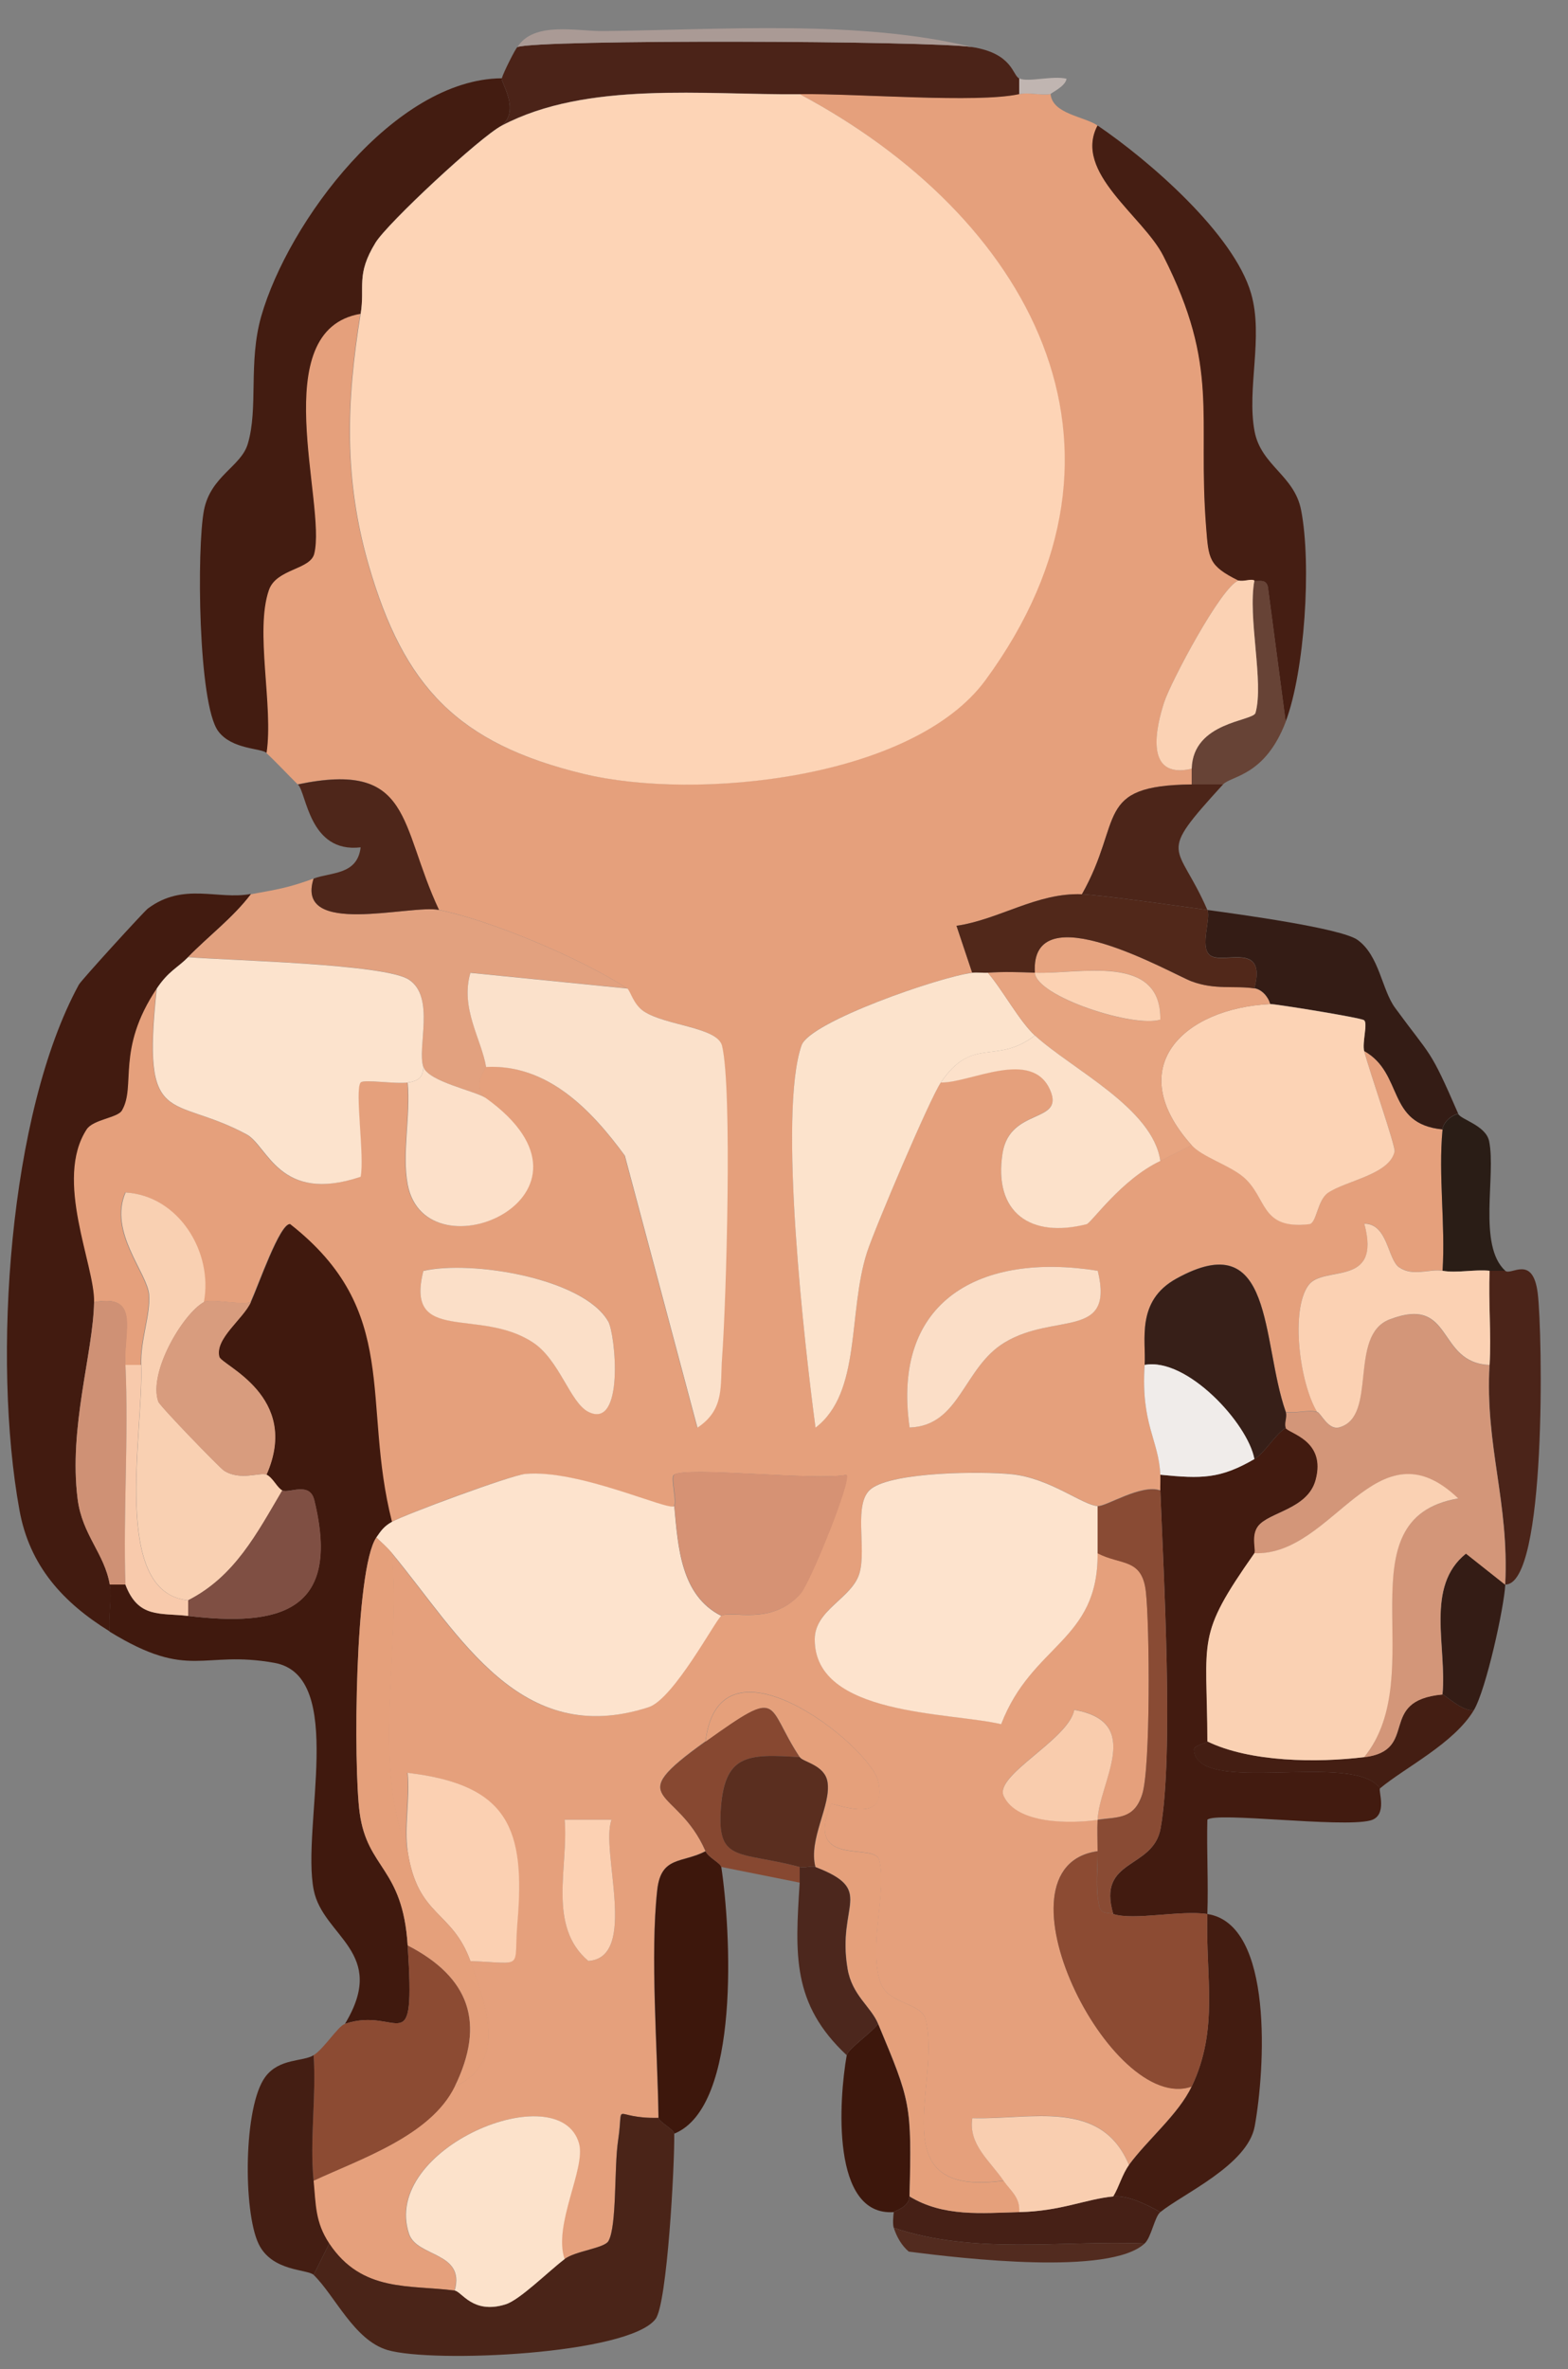 <?xml version="1.0" encoding="UTF-8"?>
<svg id="_Слой_2" data-name="Слой 2" xmlns="http://www.w3.org/2000/svg" viewBox="0 0 100 151">
  <rect x="0" y="0" width="100" height="151" fill="#808080" stroke="none"/>
  <defs>
    <style>
      .cls-1 {
        fill: #fbdec7;
      }

      .cls-2 {
        fill: #4c271d;
      }

      .cls-3 {
        fill: #421b10;
      }

      .cls-4 {
        fill: #7f4f43;
      }

      .cls-5 {
        fill: #4b2419;
      }

      .cls-6 {
        fill: #341c15;
      }

      .cls-7 {
        fill: #4c2519;
      }

      .cls-8 {
        fill: #f9ceb0;
      }

      .cls-9 {
        fill: #fcd3b5;
      }

      .cls-10 {
        fill: #fde3cd;
      }

      .cls-11 {
        fill: #fbdfc8;
      }

      .cls-12 {
        fill: #fbd1b3;
      }

      .cls-13 {
        fill: #2a1d16;
      }

      .cls-14 {
        fill: #e7a480;
      }

      .cls-15 {
        fill: #fbd0b2;
      }

      .cls-16 {
        fill: #aa9a95;
      }

      .cls-17 {
        fill: #462016;
      }

      .cls-18 {
        fill: #674336;
      }

      .cls-19 {
        fill: #fce3cd;
      }

      .cls-20 {
        fill: #522b1f;
      }

      .cls-21 {
        fill: #4e261a;
      }

      .cls-22 {
        fill: #e5a07c;
      }

      .cls-23 {
        fill: #d69274;
      }

      .cls-24 {
        fill: #431c11;
      }

      .cls-25 {
        fill: #51281a;
      }

      .cls-26 {
        fill: #fdd4b6;
      }

      .cls-27 {
        fill: #451e13;
      }

      .cls-28 {
        fill: #fce0c9;
      }

      .cls-29 {
        fill: #874831;
      }

      .cls-30 {
        fill: #fce2cb;
      }

      .cls-31 {
        fill: #441e13;
      }

      .cls-32 {
        fill: #894b34;
      }

      .cls-33 {
        fill: #e2a17f;
      }

      .cls-34 {
        fill: #40190e;
      }

      .cls-35 {
        fill: #371f18;
      }

      .cls-36 {
        fill: #cf9175;
      }

      .cls-37 {
        fill: #fbe1cb;
      }

      .cls-38 {
        fill: #d39679;
      }

      .cls-39 {
        fill: #fce1ca;
      }

      .cls-40 {
        fill: #e5a07b;
      }

      .cls-41 {
        fill: #8c4b33;
      }

      .cls-42 {
        fill: #fad1b3;
      }

      .cls-43 {
        fill: #f0ecea;
      }

      .cls-44 {
        fill: #3d170c;
      }

      .cls-45 {
        fill: #fcd1b3;
      }

      .cls-46 {
        fill: #fce3cc;
      }

      .cls-47 {
        fill: #4b2318;
      }

      .cls-48 {
        fill: #4a2418;
      }

      .cls-49 {
        fill: #f9ccad;
      }

      .cls-50 {
        fill: #fbd2b4;
      }

      .cls-51 {
        fill: #fcd2b3;
      }

      .cls-52 {
        fill: #f8caac;
      }

      .cls-53 {
        fill: #5a2e1f;
      }

      .cls-54 {
        fill: #c0b5b1;
      }

      .cls-55 {
        fill: #f9d0b2;
      }

      .cls-56 {
        fill: #d89c7e;
      }
    </style>
  </defs>
  <g id="_Слой_4_Изображение" data-name="Слой 4 Изображение">
    <g>
      <path class="cls-22" d="M65,6c.59-.13,1.36.09,2,0,.13,1.27,2.12,1.41,3,2-1.57,2.98,2.91,5.76,4.2,8.3,3.64,7.16,2.17,10.13,2.73,17.29.16,2.01.15,2.45,2.07,3.41-1.1.35-4.35,6.51-4.75,7.75-.48,1.47-1.35,4.97,1.75,4.25v1c-6.28.07-4.33,2.27-7,7-2.88-.11-5.26,1.61-8,2.01l1,2.99c-1.98.24-10.35,3.11-10.88,4.62-1.51,4.32.2,19.19.89,24.37,2.95-2.26,2.04-7.33,3.29-11.2.5-1.53,3.99-9.75,4.7-10.8,1.85.04,5.84-2.24,6.99.52.88,2.1-2.58,1.07-3.05,3.98-.61,3.8,1.78,5.44,5.36,4.53.31-.08,2.22-2.85,4.7-4.03.67-.32,1.33-.68,2-1,.66.73,2.32,1.24,3.23,1.97,1.62,1.29,1.07,3.43,4.27,3.06.48-.06.51-1.54,1.21-2.01,1.16-.76,3.91-1.15,4.23-2.62.07-.33-1.56-4.98-1.94-6.4,2.55,1.44,1.39,4.65,5,5-.28,2.91.19,6.05,0,9-.81-.14-1.87.39-2.77-.22-.74-.51-.72-2.78-2.22-2.78,1.12,4.12-2.59,2.61-3.56,3.92-1.16,1.58-.57,6.23.55,8.08-.48-.17-1.38.11-2,0-1.59-4.53-.71-11.98-6.99-8.49-2.58,1.43-1.91,3.95-2.01,5.49-.25,3.77.9,4.77,1,7,.02.33-.01.67,0,1-1.22-.43-3.46,1.04-4,1-.97-.07-3.05-1.78-5.47-2.03-1.98-.2-7.51-.14-8.95.91-1.21.89-.29,3.82-.77,5.41s-2.84,2.31-2.85,4.2c-.02,4.89,8.57,4.63,11.89,5.41,1.97-5.12,6.2-5.28,6.15-10.9,1.49.78,2.83.29,3.08,2.46s.3,11.22-.23,12.89-1.54,1.45-2.85,1.64c.11-2.44,2.97-6.22-1.49-7-.34,1.88-5.12,4.17-4.5,5.49.84,1.79,4.27,1.77,5.99,1.52-.03.66,0,1.34,0,2-7.07.99.83,16.83,6,15-.84,1.77-2.82,3.39-4,5-1.79-4.29-6.27-2.87-9.99-2.99-.26,1.69,1.12,2.71,1.99,3.99-7.97,1.1-3.91-6.21-4.98-10.3-.27-1.04-2.4-.95-2.87-2.32-.81-2.31.45-5.92-.09-7.84-.31-1.11-4.8.56-3.06-3.54.07-.15,3.73,1.53,2.99-1.49-.56-2.25-10.11-9.89-11-2.51-5.47,3.91-1.82,2.81,0,7-1.49.78-2.83.29-3.08,2.46-.46,4.11.01,10.16.08,14.54-3.08.07-2.19-1.22-2.58,1.46-.25,1.71-.06,5.41-.61,6.39-.26.47-2.12.63-2.81,1.16-.75-2.18,1.37-5.79.92-7.37-1.23-4.4-12.66.3-10.84,5.76.5,1.5,3.61,1.13,2.91,3.61-2.87-.38-5.91.14-8-3-.91-1.37-.85-2.49-1-4,2.98-1.39,7.46-2.86,9-6,3.45-1.53,1.95-5.34,1-8,3.53.13,2.74.6,3-2.45.51-5.95-.54-8.78-7-9.55.15,1.6-.24,3.46,0,5-2.28-5.71-.41-12.93-1-19,4.35,5.26,8.16,12.47,16.36,9.82,1.61-.52,4.31-5.63,4.64-5.82.66-.39,3.21.68,5.07-1.43.59-.67,3.27-7.25,2.92-7.56-1.95.39-10.26-.56-11,0-.23.17.23,1.8,0,2-.36.33-6.08-2.37-9.51-2.05-.97.09-7.69,2.58-8.49,3.05-1.96-7.67.61-13.41-6.5-18.98-.65-.02-1.99,3.85-2.5,4.98-.81.18-2.53-.26-3,0,.61-3.19-1.61-6.8-4.99-7-1.09,2.52,1.38,5.11,1.5,6.51.1,1.29-.56,2.91-.5,4.48h-1c-.1-2.23.97-4.55-2-4,.05-2.36-2.57-7.79-.47-11.01.41-.64,1.96-.73,2.24-1.19.93-1.57-.39-3.87,2.23-7.79-.97,9.06.9,6.69,5.72,9.29,1.37.74,2.08,4.45,7.28,2.71.26-1.29-.39-5.56,0-6.01.19-.22,2.2.11,3,0,.2,2.06-.37,4.53,0,6.49,1.15,6.08,13.59.69,5-5.49-.98-.8.02-1.9,0-2,3.94-.2,6.74,2.77,8.85,5.65l4.63,17.34c1.76-1.17,1.44-2.67,1.57-4.44.26-3.63.65-17.15,0-19.9-.29-1.2-3.62-1.28-5.01-2.21-.66-.45-.85-1.32-1.04-1.45-2.96-1.91-8.59-4.3-12-5-2.56-5.45-1.66-9.53-9-8-.65-.64-1.38-1.43-2-2,.45-2.99-.76-7.76.15-10.38.47-1.37,2.64-1.29,2.89-2.31.8-3.17-3.14-14.28,2.96-15.3-.91,5.58-1.07,10.51.51,15.99,2.25,7.79,5.67,11.38,13.68,13.32,7.22,1.75,21.03.34,25.66-5.97,11-14.99,2.69-29.59-11.85-37.35,3.78-.04,11.3.59,14,0ZM38.78,84.21c-1.57-2.74-8.72-3.91-11.78-3.21-1.18,4.7,3.54,2.31,6.96,4.54,1.72,1.12,2.39,3.85,3.56,4.44,2.31,1.17,1.74-4.95,1.26-5.78ZM70.01,81c-7.44-1.19-13.17,1.85-12,9.99,3.23-.12,3.41-3.82,6.06-5.42,3.2-1.94,7-.15,5.94-4.57ZM39,115.99h-2.99c.26,2.95-1.12,6.78,1.51,9,3.22-.2.75-7.06,1.48-9Z"/>
      <path class="cls-34" d="M16,83c.51-1.13,1.85-5,2.5-4.98,7.11,5.57,4.54,11.31,6.5,18.98-.5.28-.69.55-1,1-1.38,2.03-1.46,14.59-1.06,17.56.49,3.59,2.74,3.45,3.06,8.44.49,7.68-.52,3.83-4,5,2.77-4.57-1.39-5.54-1.99-8.52-.81-4.03,2.12-13.66-2.51-14.49s-5.38,1.16-10.51-1.99c-.11-.96.16-2.08,0-3h1c.82,2.17,2.21,1.79,4,2,5.78.69,9.8-.23,8.05-7.38-.3-1.21-1.61-.41-2.05-.62-.32-.15-.62-.82-1-1,2.21-5.01-2.87-6.97-3.01-7.52-.29-1.16,1.52-2.4,2.01-3.48Z"/>
      <path class="cls-24" d="M32,5c-.06.25,1.19,2.02,0,3-1.41.74-7.29,6.22-8.05,7.46-1.27,2.07-.66,2.78-.95,4.54-6.1,1.03-2.16,12.14-2.96,15.3-.26,1.02-2.42.95-2.89,2.31-.91,2.62.3,7.39-.15,10.38-.34-.31-2.21-.21-3.08-1.38-1.29-1.72-1.38-11.7-.91-14.1.43-2.17,2.36-2.77,2.79-4.21.69-2.3.02-5.19.86-8.14,1.73-6.03,8.5-15.11,15.33-15.17Z"/>
      <path class="cls-3" d="M16,57c-1.15,1.51-2.67,2.64-4,4-.69.7-1.25.88-2,2-2.62,3.92-1.3,6.23-2.23,7.79-.28.46-1.82.56-2.24,1.19-2.1,3.22.52,8.65.47,11.01-.06,3.25-1.63,7.99-1.05,12.55.29,2.29,1.71,3.46,2.05,5.45.16.92-.11,2.04,0,3-2.98-1.84-5.12-4.18-5.76-7.74-1.75-9.61-.68-25.29,3.79-33.49.16-.29,4.14-4.65,4.4-4.85,2.28-1.7,4.46-.53,6.57-.93Z"/>
      <path class="cls-3" d="M82,91c.16.36,2.62.77,1.92,3.33-.51,1.87-2.98,2.04-3.67,2.94-.47.62-.11,1.54-.24,1.73-3.77,5.36-3.02,5.36-3,12,0,.09-.87.26-.86.5.1,3.04,10.24.07,11.86,2.5-.13.11.53,1.75-.63,2.04-1.87.47-9.87-.57-10.38-.05-.05,1.99.07,4.01,0,6.01-1.73-.26-4.68.43-6,0-1.06-3.57,2.55-2.81,3.02-5.47.84-4.72.19-16.15-.02-21.53-.01-.33.02-.67,0-1,2.63.26,3.81.27,6-1,.65-.38,1.28-1.51,2-2Z"/>
      <path class="cls-27" d="M70,8c3.3,2.24,8.69,6.91,9.79,10.71.8,2.78-.29,6.06.22,8.78.42,2.2,2.54,2.8,2.97,5.03.67,3.45.23,10.28-.99,13.49l-1.11-8.41c-.05-.83-.68-.47-.89-.59s-.67.08-1,0c-1.92-.95-1.91-1.39-2.07-3.41-.56-7.17.9-10.14-2.73-17.29-1.29-2.54-5.76-5.32-4.2-8.3Z"/>
      <path class="cls-48" d="M42,135c0,.22,1,.75,1,1,.03,2-.45,10.83-1.19,11.81-1.71,2.27-14.22,2.83-17.1,1.98-2.13-.63-3.35-3.47-4.71-4.79l1-2c2.09,3.14,5.13,2.62,8,3,.46.06,1.16,1.53,3.24.88.9-.28,2.7-2.08,3.76-2.88.69-.53,2.55-.69,2.81-1.16.54-.98.35-4.68.61-6.39.4-2.68-.49-1.39,2.58-1.46Z"/>
      <path class="cls-33" d="M20,56c-1.21,3.77,6.2,1.63,8,2,3.41.7,9.04,3.09,12,5l-10-1c-.66,2.26.71,4.24,1,6,.02.1-.98,1.2,0,2-.64-.46-3.67-1.04-4-2-.42-1.23.78-4.46-.93-5.57-1.54-1.01-11.43-1.21-14.07-1.43,1.33-1.36,2.85-2.49,4-4,1.63-.3,2.37-.4,4-1Z"/>
      <path class="cls-47" d="M62,3c2.6.41,2.57,1.81,3,2v1c-2.7.59-10.22-.04-14,0-6.05.06-13.56-.87-19,2,1.19-.98-.06-2.75,0-3,.09-.35.9-1.96,1-2,1.36-.5,26.38-.41,29,0Z"/>
      <path class="cls-41" d="M29,133c-1.54,3.14-6.02,4.61-9,6-.26-2.59.18-5.38,0-8,.67-.42,1.55-1.85,2-2,3.48-1.17,4.49,2.68,4-5,3.95,2.04,4.98,4.95,3,9Z"/>
      <path class="cls-6" d="M77,58c2.04.28,8.53,1.16,9.58,1.91,1.4,1.01,1.54,3.18,2.4,4.34,2.34,3.2,2.17,2.48,4.02,6.74-.47.1-.96.55-1,1-3.61-.35-2.45-3.56-5-5-.14-.54.25-1.79-.01-1.97-.25-.17-5.69-1.04-5.99-1.03-.12-.47-.54-.93-1-1,.81-3.07-2.06-1.46-2.85-2.12-.64-.54.09-2.32-.15-2.88Z"/>
      <path class="cls-24" d="M77,122c4.26.64,3.67,9.96,3.02,13.53-.45,2.47-4.59,4.31-6.02,5.47-.84-.47-2.06-1.09-3-1,.37-.62.58-1.43,1-2,1.18-1.61,3.16-3.23,4-5,1.76-3.7.87-6.97,1-11Z"/>
      <path class="cls-44" d="M46,119c.6,3.94,1.27,15.27-3,17,0-.25-1-.78-1-1-.06-4.38-.54-10.43-.08-14.54.24-2.17,1.58-1.68,3.08-2.46.16.38.96.76,1,1Z"/>
      <path class="cls-5" d="M96,81c.36.33,1.76-1.07,2.07,1.44s.58,18.59-2.07,18.56c.26-5.29-1.29-8.8-1-14,.11-1.99-.08-4.01,0-6h1Z"/>
      <path class="cls-31" d="M20,131c.18,2.62-.26,5.41,0,8,.15,1.51.09,2.63,1,4l-1,2c-.39-.37-2.66-.2-3.51-1.98-.99-2.07-.97-8.76.43-10.64.89-1.2,2.41-.96,3.08-1.38Z"/>
      <path class="cls-21" d="M19,50c7.34-1.53,6.44,2.55,9,8-1.8-.37-9.21,1.77-8-2,1.13-.42,2.79-.22,3-1.99-3.29.38-3.44-3.46-4-4.01Z"/>
      <path class="cls-7" d="M76,50c.67,0,1.33,0,2,0-4.31,4.72-2.91,3.6-1,8-1.91-.26-6.72-.95-8-1,2.67-4.73.72-6.93,7-7Z"/>
      <path class="cls-44" d="M58,140c-.02.71-.99.93-1,1-4.01.28-3.5-7.17-3-10,.07-.39,1.6-1.45,2-2,2.07,4.95,2.15,5.11,2,11Z"/>
      <path class="cls-29" d="M51,112c-3.37-.22-4.85-.19-5.04,3.48-.17,3.23,1.24,2.52,5.04,3.52v1l-5-1c-.04-.24-.84-.62-1-1-1.82-4.19-5.47-3.09,0-7,4.94-3.53,3.77-2.37,6,1Z"/>
      <path class="cls-2" d="M52,119c3.87,1.49,1.35,2.38,2.05,6.48.29,1.71,1.49,2.41,1.95,3.52-.4.55-1.93,1.61-2,2-3.51-3.28-3.29-6.43-3-11v-1c.33.09.73-.1,1,0Z"/>
      <path class="cls-17" d="M65,141c2.66-.06,4.2-.82,6-1,.94-.09,2.16.53,3,1-.37.3-.57,1.6-1,2-5.34-.21-10.86.73-16-1-.08-.23-.03-.74,0-1,0-.07.98-.29,1-1,2.17,1.32,4.61,1.06,7,1Z"/>
      <path class="cls-16" d="M62,3c-2.62-.41-27.64-.5-29,0,1.04-1.66,3.79-1,5.49-1.02,7.56-.08,16.29-.74,23.51,1.02Z"/>
      <path class="cls-31" d="M94,109c-1.27,2.13-4.4,3.66-6,5-1.62-2.43-11.76.55-11.86-2.5,0-.24.86-.42.86-.5,2.72,1.32,6.98,1.37,10,1,3.58-.43.78-3.61,5-4,.11-.01,1.29,1.13,2,1Z"/>
      <path class="cls-6" d="M96,101c-.07,1.44-1.22,6.68-2,8-.71.13-1.89-1.01-2-1,.29-3.05-1.12-6.88,1.5-8.98l2.5,1.98Z"/>
      <path class="cls-13" d="M93,71c.16.36,1.76.73,1.97,1.74.45,2.19-.74,6.64,1.03,8.26h-1c-.96-.1-2.08.16-3,0,.19-2.95-.28-6.09,0-9,.04-.45.53-.9,1-1Z"/>
      <path class="cls-18" d="M82,46c-1.33,3.49-3.49,3.44-4,4-.67,0-1.33,0-2,0v-1c.08-3.01,3.92-3.02,4.07-3.56.55-1.96-.51-6.07-.07-8.44.21.12.84-.23.89.59l1.11,8.41Z"/>
      <path class="cls-20" d="M73,143c-2.21,2.06-11.6.96-15.04.52-.47-.4-.77-.94-.96-1.52,5.14,1.73,10.66.79,16,1Z"/>
      <path class="cls-54" d="M65,5c.59.26,2.14-.2,3.02.02-.07.5-1.02.91-1.02.98-.64.09-1.41-.13-2,0v-1Z"/>
      <path class="cls-26" d="M51,6c14.54,7.75,22.85,22.36,11.85,37.35-4.63,6.31-18.44,7.72-25.66,5.97-8-1.94-11.43-5.54-13.68-13.32-1.58-5.48-1.42-10.41-.51-15.99.29-1.75-.32-2.47.95-4.54.76-1.24,6.65-6.72,8.05-7.46,5.44-2.87,12.95-1.94,19-2Z"/>
      <path class="cls-10" d="M43,96c.24,2.6.41,5.7,3,7-.33.19-3.03,5.3-4.64,5.82-8.2,2.65-12.01-4.57-16.36-9.82-.3-.36-.66-.68-1-1,.31-.45.5-.72,1-1,.81-.46,7.53-2.95,8.49-3.05,3.42-.32,9.14,2.38,9.51,2.05Z"/>
      <path class="cls-10" d="M70,96c0,1,0,2,0,3,.05,5.62-4.18,5.78-6.15,10.9-3.32-.78-11.91-.52-11.89-5.41,0-1.89,2.37-2.6,2.85-4.2s-.44-4.52.77-5.41c1.44-1.06,6.97-1.11,8.95-.91,2.42.25,4.5,1.96,5.47,2.03Z"/>
      <path class="cls-37" d="M40,63c.19.12.38,1,1.04,1.45,1.38.93,4.72,1.01,5.01,2.21.66,2.75.27,16.27,0,19.9-.13,1.77.19,3.27-1.57,4.44l-4.63-17.34c-2.11-2.88-4.91-5.85-8.85-5.65-.29-1.76-1.66-3.74-1-6l10,1Z"/>
      <path class="cls-19" d="M27,68c-.01.69-.35.91-1,1-.79.11-2.81-.22-3,0-.39.45.26,4.72,0,6.01-5.2,1.74-5.91-1.98-7.28-2.71-4.83-2.6-6.7-.24-5.72-9.29.75-1.12,1.31-1.3,2-2,2.64.22,12.52.42,14.07,1.43,1.71,1.11.51,4.34.93,5.57Z"/>
      <path class="cls-46" d="M62,62c.33-.04.67.02,1,0,.96,1.12,2.01,3.09,3,4-2.48,1.91-3.97,0-6,3-.71,1.05-4.2,9.27-4.7,10.8-1.25,3.87-.34,8.94-3.29,11.2-.69-5.18-2.4-20.06-.89-24.37.53-1.51,8.89-4.39,10.88-4.62Z"/>
      <path class="cls-38" d="M84,90c.24.08.71,1.18,1.4.99,2.48-.68.55-5.86,3.21-6.88,4.13-1.58,2.95,2.77,6.38,2.9-.29,5.2,1.26,8.71,1,14l-2.5-1.98c-2.62,2.1-1.21,5.93-1.5,8.98-4.22.39-1.42,3.57-5,4,4.32-5.32-1.56-15.22,6-16.49-5.24-5-7.92,3.69-13,3.49.13-.19-.23-1.11.24-1.73.69-.9,3.16-1.07,3.67-2.94.7-2.56-1.75-2.97-1.92-3.33-.12-.26.11-.69,0-1,.62.11,1.52-.17,2,0Z"/>
      <path class="cls-9" d="M81,64c.3-.01,5.74.86,5.99,1.03.26.18-.13,1.43.01,1.97.38,1.42,2.01,6.07,1.94,6.4-.32,1.46-3.07,1.85-4.23,2.62-.71.47-.73,1.95-1.21,2.01-3.2.37-2.65-1.76-4.27-3.06-.91-.73-2.57-1.24-3.23-1.97-4.47-4.98-.51-8.73,5-9Z"/>
      <path class="cls-55" d="M13,83c-1.35.76-3.55,4.49-2.9,6.34.1.29,3.93,4.23,4.19,4.4,1.05.67,2.32.07,2.72.26s.68.85,1,1c-1.62,2.74-3.02,5.48-6,7-4.96-.45-2.84-10.68-3-15-.06-1.57.6-3.19.5-4.48-.11-1.4-2.59-3.99-1.5-6.51,3.39.2,5.6,3.81,4.99,7Z"/>
      <path class="cls-30" d="M36,144c-1.05.8-2.85,2.6-3.76,2.88-2.09.65-2.79-.82-3.24-.88.69-2.48-2.41-2.12-2.91-3.61-1.83-5.46,9.6-10.16,10.84-5.76.44,1.59-1.67,5.19-.92,7.37Z"/>
      <path class="cls-41" d="M70,118c.01,1.14-.16,2.28.09,3.41.09.64.51.46.91.59,1.32.43,4.27-.26,6,0-.13,4.03.76,7.3-1,11-5.17,1.83-13.07-14.01-6-15Z"/>
      <path class="cls-14" d="M80,63c.46.07.88.53,1,1-5.51.27-9.47,4.02-5,9-.67.32-1.33.68-2,1-.47-3.36-5.62-5.83-8-8-.99-.91-2.04-2.88-3-4,.97-.07,2.02-.04,3,0,.09,1.52,6.3,3.54,8,2.99.06-4.29-5.2-2.88-8-2.99-.32-5.17,8.77.1,9.99.55,1.5.56,2.7.25,4.01.45Z"/>
      <path class="cls-23" d="M43,96c.22-.2-.23-1.83,0-2,.74-.56,9.05.4,11,0,.35.31-2.33,6.89-2.92,7.56-1.86,2.11-4.41,1.04-5.07,1.43-2.59-1.3-2.76-4.4-3-7Z"/>
      <path class="cls-39" d="M66,66c2.38,2.17,7.53,4.64,8,8-2.48,1.17-4.4,3.95-4.7,4.03-3.57.91-5.96-.73-5.36-4.53.47-2.91,3.93-1.88,3.05-3.98-1.15-2.75-5.14-.47-6.99-.52,2.03-3.01,3.52-1.09,6-3Z"/>
      <path class="cls-12" d="M84,90c-1.12-1.85-1.71-6.5-.55-8.08.96-1.31,4.67.19,3.56-3.92,1.5,0,1.48,2.27,2.22,2.78.89.61,1.95.08,2.77.22.92.16,2.04-.1,3,0-.08,1.99.11,4.01,0,6-3.43-.13-2.25-4.48-6.38-2.9-2.66,1.02-.73,6.2-3.21,6.88-.7.19-1.16-.9-1.4-.99Z"/>
      <path class="cls-15" d="M26,118c-.23-1.54.16-3.4,0-5,6.45.76,7.51,3.59,7,9.55-.26,3.05.53,2.58-3,2.45-1.18-3.27-3.36-2.79-4-7Z"/>
      <path class="cls-35" d="M73,87c.1-1.54-.57-4.06,2.01-5.49,6.28-3.49,5.4,3.96,6.99,8.49.11.31-.12.74,0,1-.72.49-1.35,1.62-2,2-.42-2.28-4.31-6.5-7-6Z"/>
      <path class="cls-28" d="M31,70c8.59,6.18-3.85,11.57-5,5.49-.37-1.96.2-4.43,0-6.49.65-.09.99-.31,1-1,.33.96,3.36,1.54,4,2Z"/>
      <path class="cls-1" d="M70.01,81c1.07,4.42-2.73,2.63-5.94,4.57-2.65,1.6-2.83,5.31-6.06,5.42-1.17-8.14,4.56-11.18,12-9.99Z"/>
      <path class="cls-25" d="M69,57c1.28.05,6.09.74,8,1,.24.55-.49,2.34.15,2.88.79.67,3.66-.95,2.85,2.12-1.31-.19-2.51.11-4.01-.45-1.21-.45-10.31-5.72-9.99-.55-.98-.04-2.03-.07-3,0-.33.02-.67-.04-1,0l-1-2.99c2.74-.4,5.12-2.12,8-2.01Z"/>
      <path class="cls-40" d="M45,111c.88-7.37,10.44.26,11,2.51.75,3.01-2.92,1.33-2.99,1.49-1.75,4.1,2.75,2.43,3.06,3.54.54,1.92-.72,5.53.09,7.84.48,1.36,2.6,1.27,2.87,2.32,1.06,4.09-2.99,11.4,4.98,10.3.42.62,1.07,1.04,1,2-2.39.06-4.83.32-7-1,.15-5.89.07-6.05-2-11-.46-1.11-1.67-1.82-1.95-3.52-.69-4.1,1.83-4.99-2.05-6.48-.46-1.77,1.02-3.94.77-5.42-.18-1.09-1.57-1.26-1.77-1.58-2.23-3.37-1.06-4.53-6-1Z"/>
      <path class="cls-11" d="M38.78,84.21c.48.83,1.05,6.95-1.26,5.78-1.17-.59-1.84-3.33-3.56-4.44-3.42-2.23-8.14.16-6.96-4.54,3.07-.71,10.21.47,11.78,3.21Z"/>
      <path class="cls-36" d="M6,83c2.97-.55,1.9,1.77,2,4,.21,4.64-.15,9.36,0,14h-1c-.34-1.99-1.76-3.16-2.05-5.45-.58-4.56.99-9.3,1.05-12.55Z"/>
      <path class="cls-32" d="M74,95c.21,5.39.86,16.81.02,21.53-.47,2.66-4.09,1.89-3.02,5.47-.4-.13-.83.05-.91-.59-.24-1.13-.07-2.28-.09-3.41,0-.66-.03-1.34,0-2,1.31-.19,2.35-.05,2.85-1.64.53-1.67.47-10.72.23-12.89s-1.58-1.68-3.08-2.46c0-1,0-2,0-3,.54.04,2.78-1.43,4-1Z"/>
      <path class="cls-56" d="M16,83c-.49,1.08-2.3,2.32-2.01,3.48.14.55,5.22,2.51,3.01,7.52-.39-.19-1.67.41-2.72-.26-.26-.16-4.09-4.11-4.19-4.4-.65-1.85,1.55-5.58,2.9-6.34.47-.26,2.19.18,3,0Z"/>
      <path class="cls-50" d="M80,37c-.44,2.37.62,6.48.07,8.44-.15.54-3.99.55-4.07,3.56-3.11.72-2.23-2.78-1.75-4.25.4-1.24,3.65-7.4,4.75-7.75.33.08.79-.13,1,0Z"/>
      <path class="cls-8" d="M72,138c-.42.57-.63,1.38-1,2-1.8.18-3.34.94-6,1,.07-.96-.58-1.38-1-2-.88-1.29-2.25-2.31-1.99-3.99,3.72.12,8.21-1.29,9.99,2.99Z"/>
      <path class="cls-40" d="M25,99c.59,6.07-1.28,13.29,1,19,.64,4.21,2.82,3.73,4,7,.95,2.66,2.45,6.47-1,8,1.98-4.05.95-6.96-3-9-.32-4.99-2.57-4.85-3.06-8.44-.41-2.97-.32-15.53,1.06-17.56.34.32.7.64,1,1Z"/>
      <path class="cls-43" d="M73,87c2.69-.5,6.58,3.72,7,6-2.19,1.27-3.37,1.26-6,1-.1-2.23-1.25-3.23-1-7Z"/>
      <path class="cls-49" d="M70,116c-1.72.25-5.15.28-5.99-1.52-.62-1.32,4.16-3.61,4.5-5.49,4.46.78,1.6,4.56,1.49,7Z"/>
      <path class="cls-45" d="M39,115.99c-.73,1.94,1.74,8.79-1.48,9-2.63-2.22-1.25-6.04-1.51-9h2.99Z"/>
      <path class="cls-52" d="M12,102v1c-1.79-.21-3.18.17-4-2-.15-4.64.21-9.36,0-14h1c.16,4.32-1.96,14.55,3,15Z"/>
      <path class="cls-4" d="M18,95c.45.21,1.76-.6,2.05.62,1.75,7.15-2.27,8.07-8.05,7.38v-1c2.98-1.52,4.38-4.26,6-7Z"/>
      <path class="cls-42" d="M80,99c5.07.2,7.76-8.5,13-3.49-7.56,1.28-1.67,11.18-6,16.49-3.02.37-7.28.32-10-1-.02-6.64-.77-6.64,3-12Z"/>
      <path class="cls-53" d="M51,112c.21.32,1.59.49,1.77,1.58.25,1.48-1.24,3.65-.77,5.42-.27-.1-.67.09-1,0-3.8-1-5.22-.29-5.04-3.52.2-3.67,1.67-3.7,5.04-3.48Z"/>
      <path class="cls-51" d="M66,62c2.8.12,8.06-1.29,8,2.99-1.69.54-7.9-1.47-8-2.99Z"/>
    </g>
  </g>
</svg>